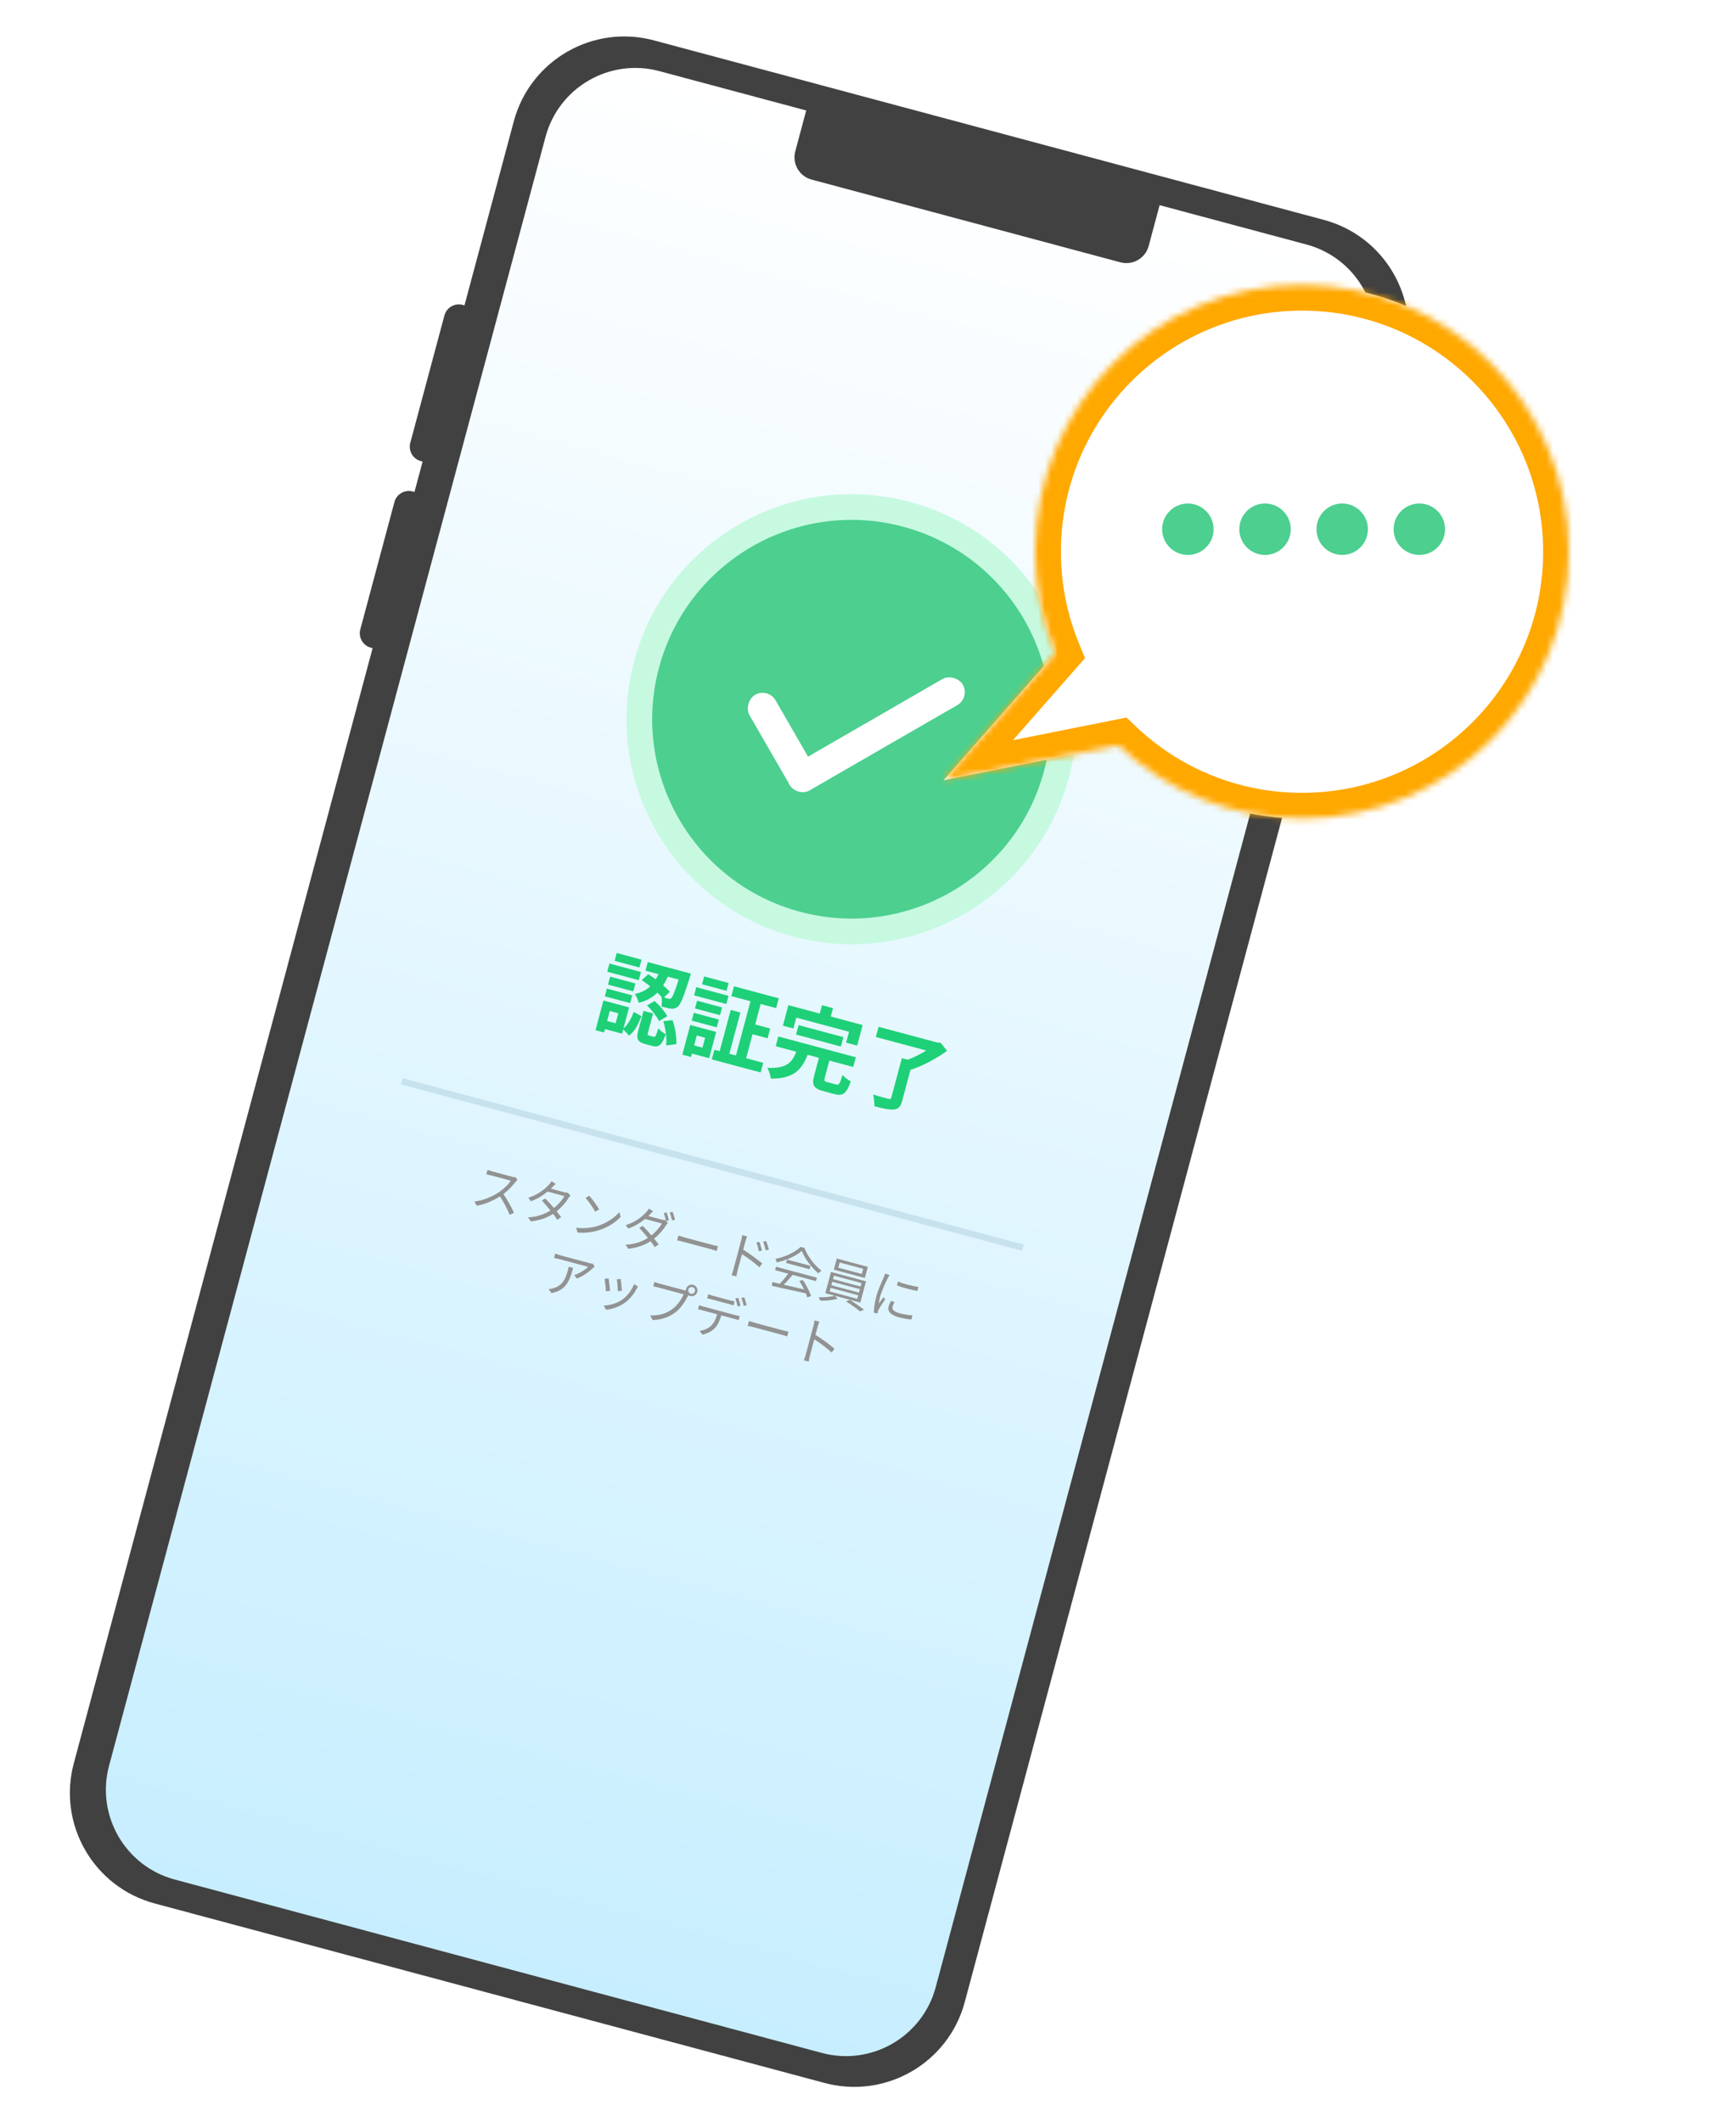 <svg width="270" height="330" viewBox="0 0 270 330" fill="none" xmlns="http://www.w3.org/2000/svg">
<path d="M211.084 84.7L210.812 84.627L218.484 55.994C221.027 46.501 215.394 36.743 205.9 34.199L101.707 6.28C92.213 3.737 82.455 9.37 79.911 18.864L72.239 47.496L71.967 47.423C70.728 47.091 69.453 47.826 69.121 49.066L63.813 68.873C63.481 70.112 64.216 71.387 65.457 71.719L65.729 71.792L64.463 76.516L64.191 76.443C62.952 76.111 61.677 76.846 61.345 78.086L56.038 97.893C55.706 99.132 56.44 100.406 57.681 100.739L57.953 100.812L11.477 274.263C8.934 283.756 14.567 293.514 24.061 296.058L128.254 323.977C137.748 326.52 147.506 320.887 150.05 311.393L201.047 121.068L201.32 121.141C202.559 121.473 203.833 120.739 204.166 119.498L212.728 87.544C213.06 86.305 212.325 85.031 211.085 84.698L211.084 84.7Z" fill="#414141"/>
<path d="M203.196 38.031L180.355 31.911L178.65 38.272C178.141 40.174 176.168 41.313 174.266 40.803L126.217 27.929C124.315 27.419 123.176 25.446 123.686 23.544L125.39 17.183L102.55 11.063C94.839 8.997 86.914 13.573 84.847 21.283L16.962 274.636C14.896 282.347 19.471 290.272 27.182 292.338L127.828 319.306C135.539 321.372 143.464 316.796 145.53 309.086L213.416 55.733C215.482 48.023 210.906 40.097 203.196 38.031Z" fill="url(#paint0_linear_264_40074)"/>
<circle cx="132.442" cy="111.866" r="33" transform="rotate(15 132.442 111.866)" fill="#4CCF8F" stroke="#C7F9E1" stroke-width="4"/>
<rect x="119.453" y="106.906" width="17.112" height="4.667" rx="2.333" transform="rotate(60 119.453 106.906)" fill="white"/>
<rect x="150.912" y="108.503" width="31.113" height="4.667" rx="2.333" transform="rotate(150 150.912 108.503)" fill="white"/>
<path d="M105.554 152.36C104.923 154.336 104.601 155.105 104.353 155.271C104.209 155.377 104.076 155.385 103.904 155.325C103.769 155.288 103.539 155.227 103.259 155.137L104.187 154.27C103.92 153.966 103.549 153.621 103.137 153.264C103.413 152.83 103.652 152.373 103.863 151.907L105.554 152.36ZM99.793 152.44C100.226 152.716 100.686 153.056 101.128 153.407C100.545 153.961 99.777 154.393 98.724 154.589C98.98 154.933 99.258 155.572 99.326 155.967C100.59 155.683 101.524 155.121 102.242 154.386C102.473 154.608 102.677 154.822 102.867 155.032C102.968 155.465 102.957 156.1 102.868 156.54C103.446 156.709 104.004 156.844 104.343 156.877C104.736 156.924 105.026 156.872 105.374 156.602C105.855 156.267 106.327 155.046 107.281 152.026C107.345 151.84 107.454 151.435 107.454 151.435L100.747 149.637L100.388 150.976L102.416 151.52C102.286 151.789 102.142 152.055 101.985 152.317C101.596 152.039 101.207 151.761 100.834 151.531L99.793 152.44ZM100.637 156.377C101.368 157.109 102.193 158.142 102.504 158.819L103.78 158.06C103.422 157.34 102.566 156.372 101.82 155.694L100.637 156.377ZM99.775 149.261L95.921 148.228L95.595 149.446L99.449 150.478L99.775 149.261ZM99.695 151.182L94.786 149.867L94.445 151.138L99.354 152.453L99.695 151.182ZM98.826 152.964L94.891 151.909L94.561 153.14L98.496 154.194L98.826 152.964ZM94.072 154.966L98.007 156.02L98.33 154.816L94.395 153.762L94.072 154.966ZM95.747 159.154L94.422 158.799L94.839 157.244L96.164 157.599L95.747 159.154ZM97.843 156.686L93.854 155.617L92.618 160.229L93.944 160.584L94.085 160.056L96.749 160.77L96.927 160.108L97.844 161.064C98.721 160.443 99.308 159.224 99.766 158.057L98.582 157.391C98.181 158.4 97.651 159.403 96.97 159.945L97.843 156.686ZM100.945 161.068C100.701 161.003 100.685 160.955 100.787 160.577L101.577 157.629L100.089 157.23L99.296 160.192C98.937 161.53 99.074 162.045 100.345 162.386L101.454 162.683C102.414 162.94 102.926 162.599 103.549 160.868C103.173 160.651 102.599 160.251 102.394 159.935C102.02 161.168 101.918 161.329 101.661 161.26L100.945 161.068ZM103.166 158.837C103.55 160.056 103.72 161.638 103.605 162.607L105.181 162.406C105.242 161.422 105.043 159.891 104.602 158.671L103.166 158.837ZM113.325 152.892L109.511 151.87L109.185 153.087L112.999 154.109L113.325 152.892ZM109.667 161.405L109.254 162.947L107.955 162.599L108.369 161.057L109.667 161.405ZM111.387 160.504L107.357 159.424L106.121 164.035L107.474 164.398L107.615 163.87L110.292 164.588L111.387 160.504ZM107.582 158.745L111.477 159.789L111.803 158.572L107.908 157.528L107.582 158.745ZM112.307 156.692L108.412 155.648L108.09 156.852L111.984 157.895L112.307 156.692ZM107.954 154.815L112.971 156.16L113.312 154.888L108.295 153.544L107.954 154.815ZM116.045 164.593L117.045 160.86L119.385 161.487L119.791 159.973L117.451 159.346L118.306 156.154L120.713 156.799L121.123 155.271L114.158 153.405L113.749 154.933L116.724 155.73L114.463 164.169L113.435 163.893L115.153 157.483L113.652 157.081L111.934 163.491L111.109 163.27L110.707 164.771L118.307 166.808L118.709 165.306L116.045 164.593ZM123.853 158.278L132.048 160.474L131.595 162.165L133.313 162.625L134.168 159.433L129.205 158.104L129.553 156.805L127.849 156.349L127.501 157.647L122.619 156.339L121.764 159.53L123.401 159.969L123.853 158.278ZM130.78 162.772L131.172 161.312L124.207 159.446L123.816 160.906L130.78 162.772ZM128.7 168.317C128.214 168.187 128.147 168.111 128.263 167.678L128.991 164.96L132.697 165.953L133.102 164.438L121.053 161.21L120.648 162.724L123.852 163.583C123.2 165.205 122.402 166.238 119.341 166.085C119.599 166.53 119.84 167.305 119.89 167.768C123.524 167.785 124.717 166.307 125.61 164.054L127.368 164.525L126.633 167.27C126.242 168.731 126.497 169.292 128.066 169.712L129.797 170.176C131.081 170.52 131.625 170.115 132.326 168.201C131.936 167.981 131.301 167.535 131.042 167.205C130.611 168.597 130.485 168.795 130.039 168.676L128.7 168.317ZM146.29 162.174L145.869 162.177L136.646 159.706L136.222 161.288L144.065 163.39C143.193 163.939 142.152 164.471 141.171 164.832L140.265 164.589L138.624 170.715C138.562 170.945 138.45 170.987 138.152 170.907C137.837 170.838 136.728 170.541 135.796 170.233C135.92 170.744 136.026 171.541 135.99 172.053C137.288 172.401 138.255 172.631 138.997 172.569C139.725 172.503 140.071 172.132 140.321 171.199L141.607 166.398C143.519 165.809 145.716 164.586 147.297 163.444L146.29 162.174Z" fill="#1ED077"/>
<path d="M80.49 183.509L80.177 183.102C80.043 183.108 79.836 183.077 79.581 183.009L76.598 182.209C76.366 182.147 75.934 181.998 75.83 181.954L75.642 182.657C75.729 182.672 76.162 182.755 76.432 182.828L79.446 183.635C79.081 184.225 78.273 184.985 77.588 185.44C76.554 186.115 75.164 186.728 73.789 186.882L74.145 187.532C75.427 187.321 76.698 186.75 77.763 186.083C78.363 186.997 78.938 188.129 79.273 188.947L79.938 188.629C79.6 187.884 78.926 186.626 78.301 185.714C79.036 185.165 79.765 184.391 80.206 183.797C80.281 183.702 80.427 183.558 80.49 183.509ZM86.418 184.137L85.775 183.724C85.674 183.913 85.478 184.15 85.364 184.268C84.812 184.874 83.713 185.822 82.163 186.293L82.573 186.833C83.598 186.47 84.488 185.897 85.169 185.334L87.781 186.034C87.457 186.626 86.839 187.355 86.157 187.893C85.717 187.369 85.237 186.843 84.806 186.413L84.275 186.726C84.686 187.168 85.166 187.727 85.615 188.278C84.718 188.841 83.539 189.287 82.125 189.339L82.553 189.967C83.99 189.83 85.13 189.374 86.023 188.793C86.272 189.133 86.501 189.451 86.677 189.722L87.276 189.311C87.082 189.044 86.838 188.721 86.577 188.395C87.376 187.764 88.035 186.972 88.427 186.315C88.506 186.204 88.625 186.037 88.724 185.947L88.297 185.501C88.153 185.513 87.975 185.498 87.766 185.442L85.672 184.881C85.758 184.805 85.837 184.727 85.909 184.646C86.023 184.528 86.233 184.302 86.418 184.137ZM91.65 185.969L91.083 186.323C91.551 186.862 92.296 187.948 92.574 188.453L93.192 188.097C92.875 187.548 92.101 186.479 91.65 185.969ZM89.598 190.969L89.838 191.712C91.192 191.818 92.292 191.608 93.196 191.328C94.559 190.906 95.745 190.098 96.529 189.273L96.334 188.516C95.631 189.347 94.382 190.238 92.991 190.669C92.135 190.928 91.004 191.13 89.598 190.969ZM103.686 188.59L103.229 188.658C103.361 188.999 103.493 189.524 103.565 189.874L103.454 189.762C103.318 189.775 103.134 189.751 102.926 189.695L100.839 189.136C100.918 189.057 100.997 188.979 101.066 188.907C101.183 188.78 101.393 188.555 101.578 188.389L100.935 187.977C100.834 188.165 100.638 188.403 100.524 188.521C99.98 189.129 98.871 190.082 97.321 190.553L97.733 191.086C98.758 190.723 99.648 190.15 100.327 189.595L102.939 190.294C102.615 190.887 101.999 191.608 101.315 192.153C100.875 191.63 100.397 191.096 99.966 190.666L99.433 190.986C99.844 191.428 100.332 191.989 100.773 192.538C99.884 193.103 98.697 193.547 97.285 193.591L97.711 194.227C99.149 194.083 100.288 193.634 101.181 193.053C101.439 193.388 101.661 193.704 101.837 193.975L102.436 193.564C102.242 193.296 102.003 192.984 101.735 192.655C102.526 192.022 103.195 191.224 103.594 190.569C103.666 190.456 103.791 190.299 103.882 190.207L103.576 189.894L104.036 189.818C103.958 189.458 103.804 188.92 103.686 188.59ZM104.619 188.508L104.163 188.569C104.301 188.92 104.44 189.421 104.519 189.807L104.986 189.733C104.916 189.408 104.745 188.84 104.619 188.508ZM105.518 192.17L105.315 192.927C105.56 192.968 105.974 193.062 106.399 193.176L110.641 194.313C110.989 194.406 111.305 194.524 111.458 194.573L111.661 193.816C111.487 193.786 111.202 193.734 110.816 193.631L106.581 192.496C106.149 192.38 105.745 192.247 105.518 192.17ZM118.12 193.17L117.643 193.249C117.805 193.665 117.931 194.154 118.016 194.608L118.511 194.525C118.43 194.114 118.237 193.507 118.12 193.17ZM119.159 193.034L118.68 193.121C118.852 193.531 118.989 194.007 119.088 194.472L119.579 194.372C119.488 193.967 119.287 193.358 119.159 193.034ZM114.072 197.427C113.996 197.713 113.879 198.087 113.782 198.326L114.524 198.525C114.567 198.272 114.655 197.848 114.721 197.601L115.403 195.059C116.188 195.559 117.388 196.427 118.101 197.107L118.547 196.522C117.838 195.893 116.524 194.953 115.589 194.363L115.927 193.104C115.989 192.872 116.101 192.546 116.196 192.314L115.431 192.109C115.413 192.361 115.335 192.713 115.277 192.93L114.072 197.427ZM120.556 197.557L122.588 198.102C122.228 198.61 121.707 199.224 121.271 199.679C120.849 199.582 120.461 199.487 120.127 199.405L120.053 199.99C121.387 200.298 123.411 200.749 125.329 201.164C125.426 201.389 125.494 201.597 125.546 201.777L126.148 201.599C125.946 200.932 125.42 199.896 124.873 199.095L124.315 199.227C124.575 199.62 124.836 200.096 125.056 200.544C123.962 200.3 122.862 200.047 121.895 199.821C122.349 199.363 122.86 198.788 123.283 198.288L126.907 199.259L127.05 198.726L120.698 197.024L120.556 197.557ZM122.405 195.908L122.265 196.433L125.92 197.413L126.061 196.887L122.405 195.908ZM124.525 193.933C123.667 194.755 122.086 195.524 120.595 195.804C120.687 195.953 120.778 196.201 120.805 196.349C122.292 196.052 123.828 195.328 124.702 194.569C125.154 195.758 126.231 197.148 127.266 198.047C127.412 197.904 127.604 197.74 127.773 197.636C126.694 196.809 125.619 195.444 125.112 194.091L124.525 193.933ZM134.038 198.147L130.383 197.168L130.599 196.364L134.254 197.343L134.038 198.147ZM134.973 197.039L130.151 195.747L129.687 197.478L134.509 198.77L134.973 197.039ZM129.193 200.311L133.482 201.46L133.333 202.016L129.044 200.867L129.193 200.311ZM129.448 199.36L133.737 200.51L133.592 201.05L129.303 199.901L129.448 199.36ZM129.703 198.41L133.991 199.559L133.846 200.1L129.558 198.951L129.703 198.41ZM133.806 202.599L134.692 199.291L129.245 197.832L128.358 201.139L129.803 201.526C129.239 201.715 128.147 201.803 127.294 201.773C127.402 201.926 127.536 202.169 127.605 202.312C128.447 202.322 129.543 202.218 130.263 202.005L129.834 201.534L133.806 202.599ZM131.585 202.418C132.333 202.875 133.262 203.546 133.77 203.972L134.376 203.687C133.839 203.278 132.913 202.624 132.179 202.179L131.585 202.418ZM139.664 199.315L139.498 199.933C140.323 200.254 141.822 200.655 142.674 200.784L142.842 200.158C142.038 200.067 140.469 199.68 139.664 199.315ZM139.122 202.541L138.581 202.338C138.394 202.693 138.275 202.951 138.205 203.214C138.01 203.941 138.474 204.529 139.772 204.876C140.568 205.09 141.236 205.194 141.747 205.232L141.906 204.579C141.243 204.55 140.631 204.452 139.936 204.266C138.885 203.984 138.721 203.576 138.816 203.221C138.872 203.012 138.969 202.806 139.122 202.541ZM138.347 198.324L137.676 198.078C137.631 198.248 137.554 198.443 137.475 198.612C137.21 199.229 136.601 200.482 136.297 201.618C136.017 202.661 135.911 203.585 135.918 204.175L136.485 204.286C136.498 204.206 136.519 204.096 136.534 204.009C136.549 203.922 136.612 203.781 136.666 203.671C136.833 203.327 137.331 202.582 137.678 202.088L137.42 201.753C137.204 202.035 136.894 202.449 136.67 202.761C136.725 202.37 136.789 202.04 136.89 201.661C137.122 200.795 137.732 199.476 138.069 198.805C138.138 198.674 138.273 198.445 138.347 198.324ZM92.49 197.019L92.208 196.554C92.086 196.547 91.802 196.495 91.655 196.456L87.219 195.267C86.933 195.191 86.617 195.073 86.357 194.962L86.169 195.665C86.478 195.715 86.776 195.778 87.062 195.855L91.467 197.035C91.083 197.446 90.131 198.093 89.311 198.312L89.711 198.859C90.755 198.484 91.757 197.684 92.206 197.241C92.283 197.171 92.415 197.082 92.49 197.019ZM89.133 197.213L88.438 197.027C88.407 197.234 88.369 197.406 88.319 197.591C87.974 198.882 87.51 199.933 86.115 200.347C85.857 200.443 85.561 200.496 85.326 200.508L85.774 201.125C88.008 200.671 88.572 199.307 89.133 197.213ZM96.548 198.935L95.932 198.977C96.001 199.368 96.094 200.445 96.086 200.815L96.711 200.767C96.702 200.401 96.597 199.279 96.548 198.935ZM99.229 200.117L98.621 199.73C98.24 200.688 97.575 201.562 96.846 202.087C95.999 202.714 94.861 203.038 93.894 203.06L94.265 203.715C95.22 203.614 96.322 203.272 97.277 202.551C98.02 202.004 98.574 201.266 99.01 200.472C99.068 200.38 99.132 200.265 99.229 200.117ZM94.652 198.841L94.02 198.912C94.102 199.224 94.234 200.402 94.242 200.835L94.887 200.776C94.848 200.334 94.717 199.214 94.652 198.841ZM107.058 200.575C107.134 200.289 107.428 200.119 107.706 200.194C107.992 200.27 108.162 200.564 108.085 200.85C108.011 201.128 107.717 201.298 107.431 201.221C107.153 201.147 106.983 200.853 107.058 200.575ZM106.702 200.479C106.679 200.565 106.672 200.654 106.675 200.737C106.58 200.72 106.495 200.697 106.425 200.679L102.546 199.639C102.291 199.571 101.996 199.467 101.788 199.378L101.604 200.066C101.807 200.112 102.073 200.167 102.383 200.25L106.331 201.308C106.032 202.023 105.381 202.999 104.644 203.556C103.781 204.211 102.732 204.633 101.133 204.603L101.504 205.323C103.043 205.264 104.156 204.791 105.101 204.076C105.925 203.443 106.637 202.301 107.016 201.533C107.032 201.504 107.048 201.475 107.055 201.452C107.139 201.508 107.235 201.55 107.336 201.577C107.815 201.705 108.313 201.424 108.441 200.945C108.569 200.466 108.281 199.967 107.802 199.838C107.323 199.71 106.831 200 106.702 200.479ZM110.16 201.298L109.988 201.94C110.193 201.978 110.45 202.039 110.705 202.107L113.371 202.821C113.595 202.881 113.864 202.962 114.084 203.037L114.256 202.396C114.023 202.367 113.749 202.31 113.525 202.25L110.851 201.533C110.604 201.467 110.378 201.382 110.16 201.298ZM108.729 202.994L108.557 203.635C108.77 203.675 108.994 203.735 109.225 203.798L111.544 204.419C111.324 205.147 111.065 205.773 110.582 206.215C110.15 206.621 109.474 206.92 108.805 207.006L109.263 207.584C110.011 207.42 110.747 207.021 111.162 206.586C111.626 206.089 111.938 205.419 112.185 204.591L114.287 205.154C114.472 205.204 114.718 205.277 114.885 205.331L115.057 204.689C114.864 204.671 114.607 204.61 114.444 204.567L109.383 203.21C109.143 203.146 108.931 203.073 108.729 202.994ZM114.825 201.878L114.37 201.938C114.5 202.287 114.639 202.821 114.708 203.18L115.175 203.106C115.106 202.748 114.946 202.2 114.825 201.878ZM115.758 201.796L115.303 201.856C115.448 202.21 115.58 202.709 115.659 203.095L116.126 203.021C116.055 202.696 115.884 202.128 115.758 201.796ZM116.49 205.463L116.287 206.22C116.533 206.261 116.947 206.355 117.372 206.469L121.614 207.606C121.962 207.699 122.278 207.817 122.43 207.866L122.633 207.109C122.459 207.079 122.175 207.027 121.788 206.924L117.554 205.789C117.121 205.673 116.718 205.54 116.49 205.463ZM125.319 210.686C125.242 210.972 125.126 211.346 125.021 211.583L125.77 211.784C125.808 211.521 125.904 211.099 125.968 210.86C126.028 210.635 126.341 209.469 126.644 208.307C127.429 208.808 128.627 209.684 129.347 210.365L129.786 209.779C129.084 209.152 127.765 208.202 126.828 207.62C126.958 207.133 127.079 206.685 127.165 206.36C127.228 206.128 127.348 205.804 127.435 205.571L126.678 205.368C126.66 205.62 126.582 205.972 126.524 206.188L125.319 210.686Z" fill="#929292"/>
<rect x="62.613" y="167.695" width="100" height="1" transform="rotate(15 62.613 167.695)" fill="#C7E2ED"/>
<g filter="url(#filter0_d_264_40074)">
<mask id="path-9-inside-1_264_40074" fill="white">
<path fill-rule="evenodd" clip-rule="evenodd" d="M202.505 123.314C225.425 123.314 244.005 104.734 244.005 81.814C244.005 58.894 225.425 40.314 202.505 40.314C179.585 40.314 161.005 58.894 161.005 81.814C161.005 87.398 162.108 92.724 164.108 97.587L146.75 117.359L173.955 111.933C181.394 118.987 191.444 123.314 202.505 123.314Z"/>
</mask>
<path fill-rule="evenodd" clip-rule="evenodd" d="M202.505 123.314C225.425 123.314 244.005 104.734 244.005 81.814C244.005 58.894 225.425 40.314 202.505 40.314C179.585 40.314 161.005 58.894 161.005 81.814C161.005 87.398 162.108 92.724 164.108 97.587L146.75 117.359L173.955 111.933C181.394 118.987 191.444 123.314 202.505 123.314Z" fill="white"/>
<path d="M164.108 97.587L167.114 100.226L168.751 98.361L167.807 96.066L164.108 97.587ZM146.75 117.359L143.744 114.72L135.957 123.591L147.532 121.282L146.75 117.359ZM173.955 111.933L176.708 109.031L175.204 107.605L173.173 108.01L173.955 111.933ZM240.005 81.814C240.005 102.524 223.216 119.314 202.505 119.314V127.314C227.634 127.314 248.005 106.943 248.005 81.814H240.005ZM202.505 44.314C223.216 44.314 240.005 61.103 240.005 81.814H248.005C248.005 56.685 227.634 36.314 202.505 36.314V44.314ZM165.005 81.814C165.005 61.103 181.794 44.314 202.505 44.314V36.314C177.376 36.314 157.005 56.685 157.005 81.814H165.005ZM167.807 96.066C166.002 91.677 165.005 86.867 165.005 81.814H157.005C157.005 87.929 158.213 93.771 160.408 99.109L167.807 96.066ZM149.756 119.998L167.114 100.226L161.102 94.948L143.744 114.72L149.756 119.998ZM173.173 108.01L145.968 113.436L147.532 121.282L174.738 115.856L173.173 108.01ZM202.505 119.314C192.509 119.314 183.433 115.408 176.708 109.031L171.203 114.836C179.355 122.566 190.38 127.314 202.505 127.314V119.314Z" fill="#FFA800" mask="url(#path-9-inside-1_264_40074)"/>
</g>
<circle cx="184.75" cy="82.314" r="4" fill="#4CCF8F"/>
<circle cx="196.75" cy="82.314" r="4" fill="#4CCF8F"/>
<circle cx="208.75" cy="82.314" r="4" fill="#4CCF8F"/>
<circle cx="220.75" cy="82.314" r="4" fill="#4CCF8F"/>
<defs>
<filter id="filter0_d_264_40074" x="142.75" y="40.314" width="105.255" height="91" filterUnits="userSpaceOnUse" color-interpolation-filters="sRGB">
<feFlood flood-opacity="0" result="BackgroundImageFix"/>
<feColorMatrix in="SourceAlpha" type="matrix" values="0 0 0 0 0 0 0 0 0 0 0 0 0 0 0 0 0 0 127 0" result="hardAlpha"/>
<feOffset dy="4"/>
<feGaussianBlur stdDeviation="2"/>
<feComposite in2="hardAlpha" operator="out"/>
<feColorMatrix type="matrix" values="0 0 0 0 0 0 0 0 0 0 0 0 0 0 0 0 0 0 0.25 0"/>
<feBlend mode="normal" in2="BackgroundImageFix" result="effect1_dropShadow_264_40074"/>
<feBlend mode="normal" in="SourceGraphic" in2="effect1_dropShadow_264_40074" result="shape"/>
</filter>
<linearGradient id="paint0_linear_264_40074" x1="152.873" y1="24.547" x2="77.505" y2="305.822" gradientUnits="userSpaceOnUse">
<stop stop-color="white"/>
<stop offset="1" stop-color="#C7EEFF"/>
</linearGradient>
</defs>
</svg>
